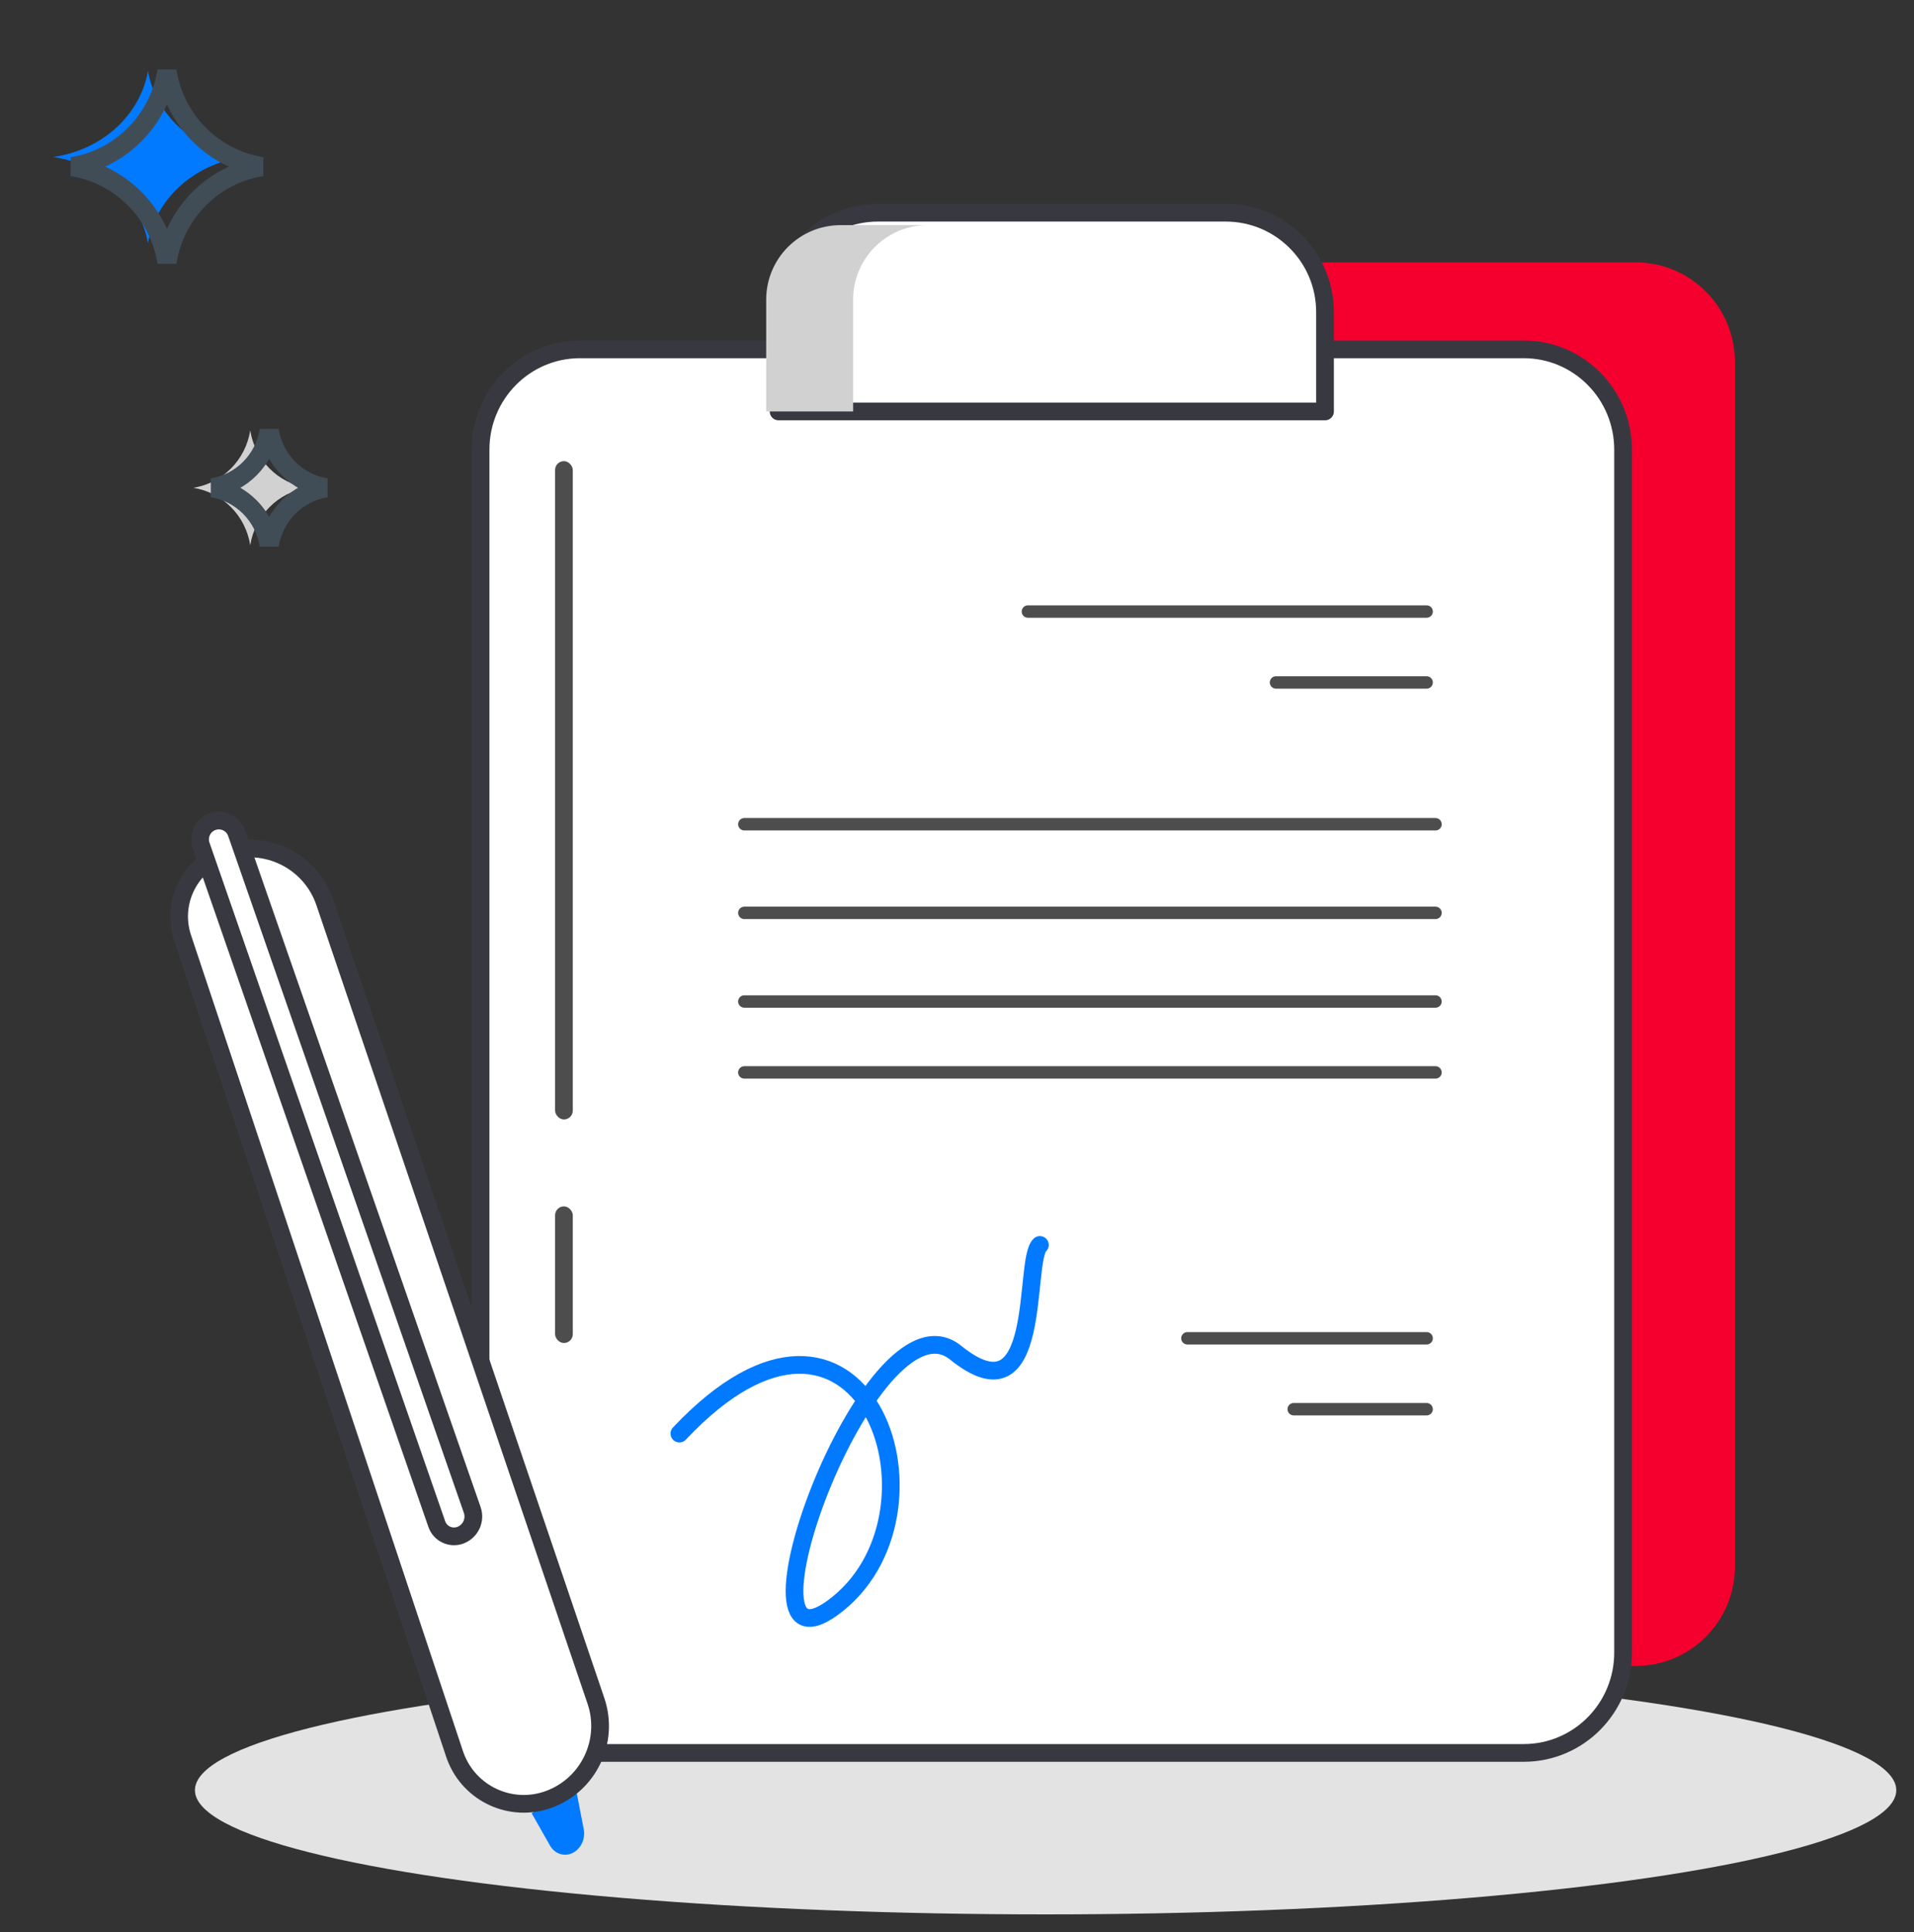 <svg xmlns="http://www.w3.org/2000/svg" viewBox="0 0 108 109">
  <rect x="0" y="0" width="108" height="109" fill="#333333" stroke="none"/>
  <g fill="none" fill-rule="evenodd" transform="translate(1 2)">
    <g transform="translate(10 10)">
      <ellipse cx="48" cy="88.993" fill="#E3E3E3" rx="48" ry="7.007"/>
      <path fill="#F5002E" d="M81.291,2.803 C84.383,2.803 86.891,5.31 86.891,8.403 L86.891,76.385 C86.891,79.478 84.383,81.985 81.291,81.985 L75.636,81.986 C75.664,81.758 75.679,81.526 75.679,81.291 L75.679,13.308 C75.679,10.215 73.172,7.708 70.079,7.708 L41.386,7.709 C41.728,4.943 44.085,2.803 46.943,2.803 L81.291,2.803 Z"/>
      <path fill="#FFF" stroke="#383940" stroke-linecap="round" stroke-linejoin="round" d="M63.766,7.708 L74.978,7.708 C78.074,7.708 80.584,10.24 80.584,13.364 L80.584,81.235 C80.584,84.358 78.074,86.891 74.978,86.891 L21.723,86.891 C18.627,86.891 16.117,84.358 16.117,81.235 L16.117,13.364 C16.117,10.24 18.627,7.708 21.723,7.708 L32.934,7.708"/>
      <path fill="#FFF" stroke="#383940" stroke-linecap="round" stroke-linejoin="round" d="M32.934,11.212 L32.934,5.606 C32.934,2.51 35.444,0 38.54,0 L58.161,0 C61.257,0 63.766,2.51 63.766,5.606 L63.766,11.212 L32.934,11.212 Z"/>
      <rect width="1" height="37.139" x="20.321" y="14.015" fill="#4D4D4D" rx=".5"/>
      <rect width="1" height="7.708" x="20.321" y="56.058" fill="#4D4D4D" rx=".5"/>
      <path fill="#D1D1D1" d="M41.339,0.701 C39.019,0.701 37.139,2.581 37.139,4.901 L37.139,11.212 L32.234,11.212 L32.234,4.901 C32.234,2.581 34.114,0.701 36.434,0.701 Z" style="mix-blend-mode:multiply"/>
    </g>
    <line x1="57" x2="79.5" y1="32.5" y2="32.5" stroke="#4D4D4D" stroke-linecap="round" stroke-linejoin="round" stroke-width=".7"/>
    <line x1="71" x2="79.5" y1="36.5" y2="36.5" stroke="#4D4D4D" stroke-linecap="round" stroke-linejoin="round" stroke-width=".7"/>
    <line x1="41" x2="80" y1="44.5" y2="44.5" stroke="#4D4D4D" stroke-linecap="round" stroke-linejoin="round" stroke-width=".7"/>
    <line x1="41" x2="80" y1="49.5" y2="49.5" stroke="#4D4D4D" stroke-linecap="round" stroke-linejoin="round" stroke-width=".7"/>
    <line x1="41" x2="80" y1="54.5" y2="54.5" stroke="#4D4D4D" stroke-linecap="round" stroke-linejoin="round" stroke-width=".7"/>
    <line x1="41" x2="80" y1="58.5" y2="58.5" stroke="#4D4D4D" stroke-linecap="round" stroke-linejoin="round" stroke-width=".7"/>
    <line x1="66" x2="79.5" y1="73.5" y2="73.5" stroke="#4D4D4D" stroke-linecap="round" stroke-linejoin="round" stroke-width=".7"/>
    <line x1="72" x2="79.5" y1="77.5" y2="77.5" stroke="#4D4D4D" stroke-linecap="round" stroke-linejoin="round" stroke-width=".7"/>
    <path fill="#017AFF" d="M31.376,98.62 L31.956,101.137 C32.082,101.684 31.841,102.252 31.376,102.505 C30.922,102.751 30.369,102.592 30.087,102.133 L28.989,100.347 L28.989,100.347" transform="rotate(2 30.49 100.62)"/>
    <path fill="#FFF" stroke="#383940" stroke-linecap="round" stroke-linejoin="round" d="M12,46 C14.26,45.435 16.577,46.698 17.326,48.904 L32.626,93.955 C33.392,96.209 32.229,98.664 30,99.5 C27.871,100.298 25.498,99.22 24.7,97.091 C24.682,97.043 24.665,96.995 24.649,96.947 L9.304,50.912 C8.637,48.911 9.718,46.749 11.719,46.082 C11.811,46.051 11.905,46.024 12,46 Z"/>
    <path fill="#FFF" stroke="#383940" stroke-linecap="round" stroke-linejoin="round" d="M11,44.35 C10.447,44.543 10.156,45.148 10.348,45.701 L23.647,83.983 C23.833,84.519 24.419,84.803 24.956,84.617 C24.97,84.611 24.985,84.606 25,84.6 C25.559,84.376 25.844,83.752 25.646,83.183 L12.348,45.001 C12.156,44.449 11.553,44.157 11.002,44.349 C11.001,44.35 11.001,44.35 11,44.35 Z"/>
    <g fill-rule="nonzero" transform="translate(2 2)">
      <path fill="#D1D1D1" d="M14.33,23.52 C12.678,23.784 11.381,25.092 11.12,26.76 C10.859,25.092 9.562,23.784 7.91,23.52 C9.562,23.256 10.859,21.948 11.12,20.28 C11.381,21.948 12.678,23.256 14.33,23.52 Z"/>
      <path fill="#017AFF" d="M10.7,4.86 C7.946,5.256 5.786,7.218 5.35,9.72 C4.914,7.218 2.754,5.256 0,4.86 C2.754,4.464 4.914,2.502 5.35,0 C5.786,2.502 7.946,4.464 10.7,4.86 Z"/>
      <path stroke="#404D57" stroke-width="1.08" d="M11.77 5.4C9.016 5.84 6.856 8.02 6.42 10.8 5.984 8.02 3.824 5.84 1.07 5.4 3.824 4.96 5.984 2.78 6.42 0 6.856 2.78 9.016 4.96 11.77 5.4zM15.4 23.52C13.748 23.784 12.451 25.092 12.19 26.76 11.929 25.092 10.632 23.784 8.98 23.52 10.632 23.256 11.929 21.948 12.19 20.28 12.451 21.948 13.748 23.256 15.4 23.52z"/>
    </g>
    <path stroke="#017AFF" stroke-linecap="round" stroke-linejoin="round" d="M37.336,78.875 C47.622,67.962 53,83 46.307,88.454 C39.615,93.908 48.091,70.415 52.919,74.309 C57.933,78.353 56.716,69.081 57.678,68.234"/>
  </g>
</svg>
